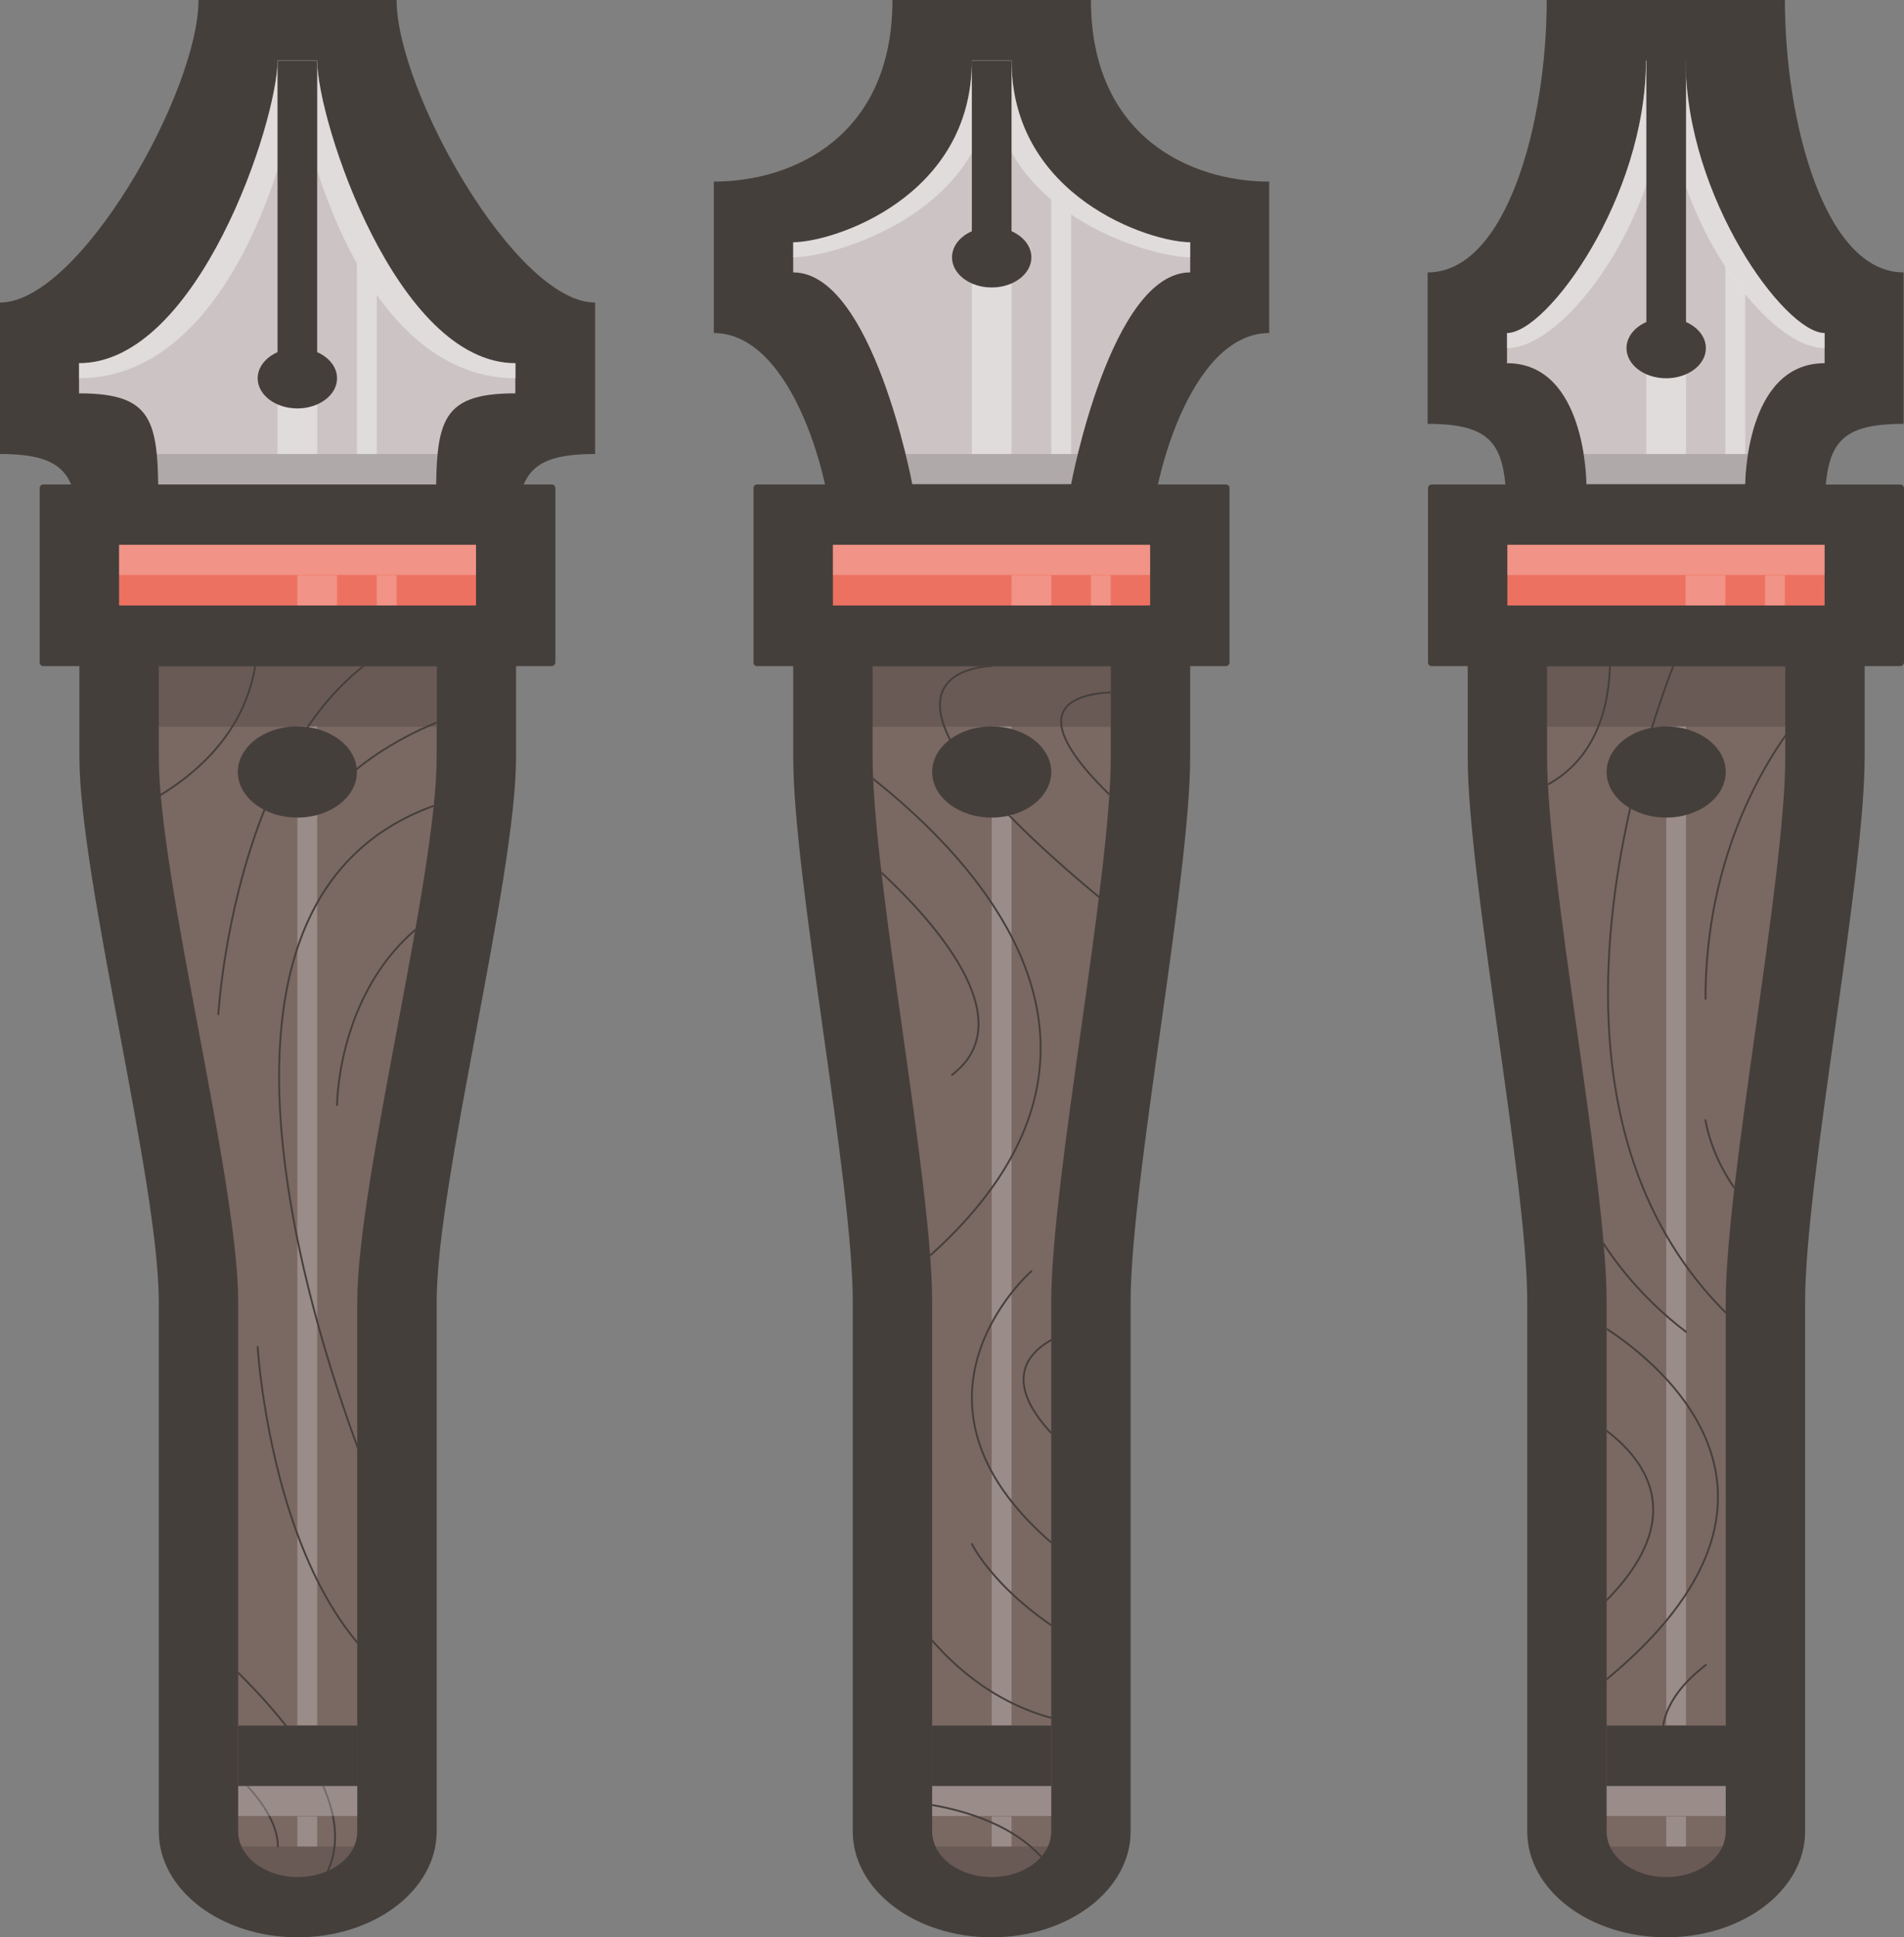 <?xml version="1.0" encoding="utf-8"?>
<!-- Generator: Adobe Illustrator 18.1.1, SVG Export Plug-In . SVG Version: 6.00 Build 0)  -->
<svg version="1.1" id="Layer_1" xmlns="http://www.w3.org/2000/svg" xmlns:xlink="http://www.w3.org/1999/xlink" x="0px" y="0px"
	 viewBox="0 0 518 527" enable-background="new 0 0 518 527" xml:space="preserve">
<rect x="0" y="0" width="518" height="527" fill="#808080" stroke="none"/>
<g>
	<g>
		<defs>
			<rect id="SVGID_1_" width="518" height="527"/>
		</defs>
		<clipPath id="SVGID_2_">
			<use xlink:href="#SVGID_1_"  overflow="visible"/>
		</clipPath>
		<g clip-path="url(#SVGID_2_)">
			<g>
				<g>
					<g>
						<defs>
							<path id="SVGID_3_" d="M86.3,16.5H75.5c0,16.5-21.6,82.3-54,82.3c0,5.4,0,4.2,0,8.2c21.4,0,21.6,8.4,21.6,32.9
								c5.4,0,70.1,0,75.5,0c0-24.5,0.2-32.9,21.6-32.9c0-4,0-2.8,0-8.2C107.9,98.8,86.3,32.9,86.3,16.5z"/>
						</defs>
						<clipPath id="SVGID_4_">
							<use xlink:href="#SVGID_3_"  overflow="visible"/>
						</clipPath>
					</g>
					<g>
						<defs>
							<path id="SVGID_5_" d="M80.9,20.6c0,12.5-16.2,82.3-59.4,82.3c0,1.2,0,1.8,0,4.1c21.4,0,21.6,8.4,21.6,32.9
								c5.4,0,70.1,0,75.5,0c0-24.5,0.2-32.9,21.6-32.9c0-2.4,0-2.9,0-4.1C97,102.9,80.9,32.9,80.9,20.6z"/>
						</defs>
						<clipPath id="SVGID_6_">
							<use xlink:href="#SVGID_5_"  overflow="visible"/>
						</clipPath>
					</g>
				</g>
				<g>
					<defs>
						<path id="SVGID_7_" d="M86.3,16.5H75.5c0,16.5-21.6,82.3-54,82.3c0,5.4,0,4.2,0,8.2c21.4,0,21.6,8.4,21.6,32.9
							c5.4,0,70.1,0,75.5,0c0-24.5,0.2-32.9,21.6-32.9c0-4,0-2.8,0-8.2C107.9,98.8,86.3,32.9,86.3,16.5z"/>
					</defs>
					<clipPath id="SVGID_8_">
						<use xlink:href="#SVGID_7_"  overflow="visible"/>
					</clipPath>
				</g>
				<g>
					<g>
						<defs>
							<path id="SVGID_9_" d="M43.2,181.2c0,0,0,16.6,0,24.7c0,33.1,21.6,115.4,21.6,148.2v144.1c0,6.8,7.2,12.4,16.2,12.4
								s16.2-5.5,16.2-12.4V354.1c0-32.9,21.6-115.2,21.6-148.2c0-8.1,0-24.7,0-24.7H43.2z"/>
						</defs>
						<clipPath id="SVGID_10_">
							<use xlink:href="#SVGID_9_"  overflow="visible"/>
						</clipPath>
					</g>
					<g>
						<defs>
							<path id="SVGID_11_" d="M43.2,181.2c0,0,0,16.6,0,24.7c0,33.1,21.6,115.4,21.6,148.2v144.1c0,6.8,7.2,12.4,16.2,12.4
								s16.2-5.5,16.2-12.4V354.1c0-32.9,21.6-115.2,21.6-148.2c0-8.1,0-24.7,0-24.7H43.2z"/>
						</defs>
						<clipPath id="SVGID_12_">
							<use xlink:href="#SVGID_11_"  overflow="visible"/>
						</clipPath>
					</g>
				</g>
			</g>
			<g>
				<g>
					<g>
						<defs>
							<path id="SVGID_13_" d="M275.2,16.5h-10.8c0,37.2-37.7,49.4-48.6,49.4c0,4.3,0,8.2,0,8.2c21.6,0,32.4,57.6,32.4,57.6h43.2
								c0,0,10.8-57.6,32.4-57.6c0,0,0-3.9,0-8.2C312.8,65.9,275.2,53.5,275.2,16.5z"/>
						</defs>
						<clipPath id="SVGID_14_">
							<use xlink:href="#SVGID_13_"  overflow="visible"/>
						</clipPath>
					</g>
					<g>
						<defs>
							<path id="SVGID_15_" d="M269.8,20.6c0,37.2-43.1,49.4-54,49.4c0,2.4,0,4.1,0,4.1c21.6,0,32.4,57.6,32.4,57.6h43.2
								c0,0,10.8-57.6,32.4-57.6c0,0,0-1.7,0-4.1C312.8,70,269.8,57.6,269.8,20.6z"/>
						</defs>
						<clipPath id="SVGID_16_">
							<use xlink:href="#SVGID_15_"  overflow="visible"/>
						</clipPath>
					</g>
				</g>
				<g>
					<g>
						<defs>
							<path id="SVGID_17_" d="M237.4,181.2c0,0,0,16.6,0,24.7c0,33.1,16.2,115.4,16.2,148.2v144.1c0,6.8,7.2,12.4,16.2,12.4
								S286,505,286,498.2V354.1c0-32.9,16.2-115.2,16.2-148.2c0-8.1,0-24.7,0-24.7H237.4z"/>
						</defs>
						<clipPath id="SVGID_18_">
							<use xlink:href="#SVGID_17_"  overflow="visible"/>
						</clipPath>
					</g>
					<g>
						<defs>
							<path id="SVGID_19_" d="M237.4,181.2c0,0,0,16.6,0,24.7c0,33.1,16.2,115.4,16.2,148.2v144.1c0,6.8,7.2,12.4,16.2,12.4
								S286,505,286,498.2V354.1c0-32.9,16.2-115.2,16.2-148.2c0-8.1,0-24.7,0-24.7H237.4z"/>
						</defs>
						<clipPath id="SVGID_20_">
							<use xlink:href="#SVGID_19_"  overflow="visible"/>
						</clipPath>
					</g>
				</g>
			</g>
			<g>
				<g>
					<g>
						<defs>
							<path id="SVGID_21_" d="M458.6,16.5h-10.8c0,37.2-26.9,74.1-37.8,74.1c0,4.3,0,8.2,0,8.2c21.6,0,21.6,32.9,21.6,32.9h43.2
								c0,0,0-32.9,21.6-32.9c0,0,0-3.9,0-8.2C485.5,90.6,458.6,53.5,458.6,16.5z"/>
						</defs>
						<clipPath id="SVGID_22_">
							<use xlink:href="#SVGID_21_"  overflow="visible"/>
						</clipPath>
					</g>
					<g>
						<defs>
							<path id="SVGID_23_" d="M453.3,20.6c0,37.2-27,74.1-43.2,74.1c0,2.4,0,4.1,0,4.1c21.6,0,21.6,32.9,21.6,32.9h43.2
								c0,0,0-32.9,21.6-32.9c0,0,0-1.7,0-4.1C480.2,94.7,453.3,57.6,453.3,20.6z"/>
						</defs>
						<clipPath id="SVGID_24_">
							<use xlink:href="#SVGID_23_"  overflow="visible"/>
						</clipPath>
					</g>
				</g>
				<g>
					<g>
						<defs>
							<path id="SVGID_25_" d="M420.9,181.2c0,0,0,16.6,0,24.7c0,33.1,16.2,115.4,16.2,148.2v144.1c0,6.8,7.2,12.4,16.2,12.4
								s16.2-5.5,16.2-12.4V354.1c0-32.9,16.2-115.2,16.2-148.2c0-8.1,0-24.7,0-24.7H420.9z"/>
						</defs>
						<clipPath id="SVGID_26_">
							<use xlink:href="#SVGID_25_"  overflow="visible"/>
						</clipPath>
					</g>
					<g>
						<defs>
							<path id="SVGID_27_" d="M420.9,181.2c0,0,0,16.6,0,24.7c0,33.1,16.2,115.4,16.2,148.2v144.1c0,6.8,7.2,12.4,16.2,12.4
								s16.2-5.5,16.2-12.4V354.1c0-32.9,16.2-115.2,16.2-148.2c0-8.1,0-24.7,0-24.7H420.9z"/>
						</defs>
						<clipPath id="SVGID_28_">
							<use xlink:href="#SVGID_27_"  overflow="visible"/>
						</clipPath>
					</g>
				</g>
			</g>
		</g>
	</g>
	<g>
		<defs>
			<rect id="SVGID_29_" width="518" height="527"/>
		</defs>
		<clipPath id="SVGID_30_">
			<use xlink:href="#SVGID_29_"  overflow="visible"/>
		</clipPath>
		<g clip-path="url(#SVGID_30_)">
			<g>
				<g>
					<path fill="#453F3C" d="M107.9,0C97.1,0,64.8,0,54,0c0,25-32.4,82.3-54,82.3c0,20.6,0,25,0,41.2c21.6,0,21.6,8.5,21.6,32.9
						c32.4,0,86.3,0,118.7,0c0-24.7,0-32.9,21.6-32.9c0-16.2,0-20.6,0-41.2C140.3,82.3,107.9,24.7,107.9,0z"/>
					<path fill="#CCC4C4" d="M86.3,16.5H75.5c0,16.5-21.6,82.3-54,82.3c0,5.4,0,4.2,0,8.2c21.4,0,21.6,8.4,21.6,32.9
						c5.4,0,70.1,0,75.5,0c0-24.5,0.2-32.9,21.6-32.9c0-4,0-2.8,0-8.2C107.9,98.8,86.3,32.9,86.3,16.5z"/>
					<g>
						<defs>
							<path id="SVGID_31_" d="M86.3,16.5H75.5c0,16.5-21.6,82.3-54,82.3c0,5.4,0,4.2,0,8.2c21.4,0,21.6,8.4,21.6,32.9
								c5.4,0,70.1,0,75.5,0c0-24.5,0.2-32.9,21.6-32.9c0-4,0-2.8,0-8.2C107.9,98.8,86.3,32.9,86.3,16.5z"/>
						</defs>
						<clipPath id="SVGID_32_">
							<use xlink:href="#SVGID_31_"  overflow="visible"/>
						</clipPath>
						<rect x="10.8" y="123.5" opacity="0.14" clip-path="url(#SVGID_32_)" width="140.3" height="32.9"/>
					</g>
					<path opacity="0.4" fill="#FFFFFF" d="M86.3,16.5H75.5c0,16.5-21.6,82.3-54,82.3c0,5.4,0,0.1,0,4.1c43.2,0,59.4-69.9,59.4-82.3
						c0,12.4,16,82.3,59.4,82.3c0-4,0,1.3,0-4.1C107.9,98.8,86.3,32.9,86.3,16.5z"/>
					<g>
						<defs>
							<path id="SVGID_33_" d="M80.9,20.6c0,12.5-16.2,82.3-59.4,82.3c0,1.2,0,1.8,0,4.1c21.4,0,21.6,8.4,21.6,32.9
								c5.4,0,70.1,0,75.5,0c0-24.5,0.2-32.9,21.6-32.9c0-2.4,0-2.9,0-4.1C97,102.9,80.9,32.9,80.9,20.6z"/>
						</defs>
						<clipPath id="SVGID_34_">
							<use xlink:href="#SVGID_33_"  overflow="visible"/>
						</clipPath>
						<g clip-path="url(#SVGID_34_)">
							<rect x="75.5" y="16.5" opacity="0.4" fill="#FFFFFF" width="10.8" height="107"/>
							<rect x="97.1" y="16.5" opacity="0.4" fill="#FFFFFF" width="5.4" height="107"/>
						</g>
					</g>
					<g>
						<rect x="75.5" y="16.5" fill="#453F3C" width="10.8" height="82.3"/>
						<ellipse fill="#453F3C" cx="80.9" cy="102.9" rx="10.8" ry="8.2"/>
					</g>
				</g>
				<g>
					<defs>
						<path id="SVGID_35_" d="M86.3,16.5H75.5c0,16.5-21.6,82.3-54,82.3c0,5.4,0,4.2,0,8.2c21.4,0,21.6,8.4,21.6,32.9
							c5.4,0,70.1,0,75.5,0c0-24.5,0.2-32.9,21.6-32.9c0-4,0-2.8,0-8.2C107.9,98.8,86.3,32.9,86.3,16.5z"/>
					</defs>
					<clipPath id="SVGID_36_">
						<use xlink:href="#SVGID_35_"  overflow="visible"/>
					</clipPath>
				</g>
				<g>
					<path fill="#453F3C" d="M21.6,164.7v41.2c0,33.1,21.6,115.5,21.6,148.2v144.1c0,15.9,16.9,28.8,37.8,28.8s37.8-12.9,37.8-28.8
						V354.1c0-32.8,21.6-115.1,21.6-148.2v-41.2H21.6z"/>
					<path fill="#7A6862" d="M43.2,181.2c0,0,0,16.6,0,24.7c0,33.1,21.6,115.4,21.6,148.2v144.1c0,6.8,7.2,12.4,16.2,12.4
						s16.2-5.5,16.2-12.4V354.1c0-32.9,21.6-115.2,21.6-148.2c0-8.1,0-24.7,0-24.7H43.2z"/>
					<rect x="43.2" y="181.2" opacity="0.14" width="75.5" height="16.5"/>
					<g>
						<defs>
							<path id="SVGID_37_" d="M43.2,181.2c0,0,0,16.6,0,24.7c0,33.1,21.6,115.4,21.6,148.2v144.1c0,6.8,7.2,12.4,16.2,12.4
								s16.2-5.5,16.2-12.4V354.1c0-32.9,21.6-115.2,21.6-148.2c0-8.1,0-24.7,0-24.7H43.2z"/>
						</defs>
						<clipPath id="SVGID_38_">
							<use xlink:href="#SVGID_37_"  overflow="visible"/>
						</clipPath>
						<rect x="43.2" y="502.3" opacity="0.14" clip-path="url(#SVGID_38_)" width="75.5" height="24.7"/>
					</g>
					<rect x="80.9" y="197.6" opacity="0.24" fill="#FFFFFF" width="5.4" height="271.7"/>
					<g>
						<defs>
							<path id="SVGID_39_" d="M43.2,181.2c0,0,0,16.6,0,24.7c0,33.1,21.6,115.4,21.6,148.2v144.1c0,6.8,7.2,12.4,16.2,12.4
								s16.2-5.5,16.2-12.4V354.1c0-32.9,21.6-115.2,21.6-148.2c0-8.1,0-24.7,0-24.7H43.2z"/>
						</defs>
						<clipPath id="SVGID_40_">
							<use xlink:href="#SVGID_39_"  overflow="visible"/>
						</clipPath>
						<g clip-path="url(#SVGID_40_)">
							<path fill="none" stroke="#453F3C" stroke-width="0.5" stroke-linecap="round" stroke-miterlimit="10" d="M107.9,420
								c0,0-95.3-205.9,43.2-205.9"/>
							<path fill="none" stroke="#453F3C" stroke-width="0.5" stroke-linecap="round" stroke-miterlimit="10" d="M91.7,300.6
								c0,0,0-61.8,64.8-61.8"/>
							<path fill="none" stroke="#453F3C" stroke-width="0.5" stroke-linecap="round" stroke-miterlimit="10" d="M70.1,366.4
								c0,0,5.8,98.8,64.7,98.8"/>
							<path fill="none" stroke="#453F3C" stroke-width="0.5" stroke-linecap="round" stroke-miterlimit="10" d="M43.2,436.4
								c0,0,74.5,54.3,37.8,82.3"/>
							<path fill="none" stroke="#453F3C" stroke-width="0.5" stroke-linecap="round" stroke-miterlimit="10" d="M27,457
								c0,0,48.6,24.9,48.6,45.3"/>
							<path fill="none" stroke="#453F3C" stroke-width="0.5" stroke-linecap="round" stroke-miterlimit="10" d="M59.4,275.9
								c0,0,6.1-107,75.5-107"/>
							<path fill="none" stroke="#453F3C" stroke-width="0.5" stroke-linecap="round" stroke-miterlimit="10" d="M91.7,214.1
								c0,0,22-24.7,64.8-24.7"/>
							<path fill="none" stroke="#453F3C" stroke-width="0.5" stroke-linecap="round" stroke-miterlimit="10" d="M-21.6,234.7
								c0,0,91.7-4.1,91.7-61.8"/>
						</g>
					</g>
					<ellipse fill="#453F3C" cx="80.9" cy="210" rx="16.2" ry="12.4"/>
					<g>
						<rect x="64.8" y="469.4" fill="#453F3C" width="32.4" height="16.5"/>
						<rect x="64.8" y="485.8" opacity="0.24" fill="#FFFFFF" width="32.4" height="8.2"/>
						<rect x="80.9" y="494.1" opacity="0.24" fill="#FFFFFF" width="5.4" height="8.2"/>
					</g>
				</g>
				<g>
					<path fill="#453F3C" d="M150.1,181.2H11.8c-0.6,0-1-0.4-1-1v-47.4c0-0.6,0.4-1,1-1h138.3c0.6,0,1,0.4,1,1v47.4
						C151.1,180.7,150.6,181.2,150.1,181.2z"/>
					<rect x="32.4" y="148.2" fill="#ED7161" width="97.1" height="16.5"/>
					<rect x="32.4" y="148.2" opacity="0.24" fill="#FFFFFF" width="97.1" height="8.2"/>
					<g>
						<rect x="80.9" y="156.5" opacity="0.24" fill="#FFFFFF" width="10.8" height="8.2"/>
						<rect x="102.5" y="156.5" opacity="0.24" fill="#FFFFFF" width="5.4" height="8.2"/>
					</g>
				</g>
			</g>
			<g>
				<g>
					<g>
						<path fill="#453F3C" d="M296.8,0c-21.6,0-32.4,0-54,0c0,37.1-27,49.4-48.6,49.4c0,16.6,0,24.8,0,41.2
							c21.6,0,32.4,41.3,32.4,57.6c21.6,0,64.8,0,86.3,0c0-16.5,10.8-57.6,32.4-57.6c0-16.3,0-24.5,0-41.2
							C323.8,49.4,296.8,37.1,296.8,0z"/>
						<path fill="#CCC4C4" d="M275.2,16.5h-10.8c0,37.2-37.7,49.4-48.6,49.4c0,4.3,0,8.2,0,8.2c21.6,0,32.4,57.6,32.4,57.6h43.2
							c0,0,10.8-57.6,32.4-57.6c0,0,0-3.9,0-8.2C312.8,65.9,275.2,53.5,275.2,16.5z"/>
					</g>
					<g>
						<defs>
							<path id="SVGID_41_" d="M275.2,16.5h-10.8c0,37.2-37.7,49.4-48.6,49.4c0,4.3,0,8.2,0,8.2c21.6,0,32.4,57.6,32.4,57.6h43.2
								c0,0,10.8-57.6,32.4-57.6c0,0,0-3.9,0-8.2C312.8,65.9,275.2,53.5,275.2,16.5z"/>
						</defs>
						<clipPath id="SVGID_42_">
							<use xlink:href="#SVGID_41_"  overflow="visible"/>
						</clipPath>
						<rect x="226.6" y="123.5" opacity="0.14" clip-path="url(#SVGID_42_)" width="86.3" height="24.7"/>
					</g>
					<path opacity="0.4" fill="#FFFFFF" d="M275.2,16.5h-10.8c0,37.2-37.7,49.4-48.6,49.4c0,1.5,0,2.9,0,4.1c10.9,0,54-12.2,54-49.4
						c0,37.1,43.1,49.4,54,49.4c0-1.2,0-2.7,0-4.1C312.8,65.9,275.2,53.5,275.2,16.5z"/>
					<g>
						<defs>
							<path id="SVGID_43_" d="M269.8,20.6c0,37.2-43.1,49.4-54,49.4c0,2.4,0,4.1,0,4.1c21.6,0,32.4,57.6,32.4,57.6h43.2
								c0,0,10.8-57.6,32.4-57.6c0,0,0-1.7,0-4.1C312.8,70,269.8,57.6,269.8,20.6z"/>
						</defs>
						<clipPath id="SVGID_44_">
							<use xlink:href="#SVGID_43_"  overflow="visible"/>
						</clipPath>
						<g clip-path="url(#SVGID_44_)">
							<rect x="264.4" y="16.5" opacity="0.4" fill="#FFFFFF" width="10.8" height="107"/>
							<rect x="286" y="16.5" opacity="0.4" fill="#FFFFFF" width="5.4" height="107"/>
						</g>
					</g>
					<g>
						<rect x="264.4" y="16.5" fill="#453F3C" width="10.8" height="57.6"/>
						<ellipse fill="#453F3C" cx="269.8" cy="70" rx="10.8" ry="8.2"/>
					</g>
				</g>
				<g>
					<path fill="#453F3C" d="M215.8,164.7v41.2c0,33.1,16.2,115.5,16.2,148.2v144.1c0,15.9,16.9,28.8,37.8,28.8s37.8-12.9,37.8-28.8
						V354.1c0-32.8,16.2-115.1,16.2-148.2v-41.2H215.8z"/>
					<path fill="#7A6862" d="M237.4,181.2c0,0,0,16.6,0,24.7c0,33.1,16.2,115.4,16.2,148.2v144.1c0,6.8,7.2,12.4,16.2,12.4
						S286,505,286,498.2V354.1c0-32.9,16.2-115.2,16.2-148.2c0-8.1,0-24.7,0-24.7H237.4z"/>
					<rect x="237.4" y="181.2" opacity="0.14" width="64.8" height="16.5"/>
					<g>
						<defs>
							<path id="SVGID_45_" d="M237.4,181.2c0,0,0,16.6,0,24.7c0,33.1,16.2,115.4,16.2,148.2v144.1c0,6.8,7.2,12.4,16.2,12.4
								S286,505,286,498.2V354.1c0-32.9,16.2-115.2,16.2-148.2c0-8.1,0-24.7,0-24.7H237.4z"/>
						</defs>
						<clipPath id="SVGID_46_">
							<use xlink:href="#SVGID_45_"  overflow="visible"/>
						</clipPath>
						<rect x="232" y="502.3" opacity="0.14" clip-path="url(#SVGID_46_)" width="75.5" height="24.7"/>
					</g>
					<rect x="269.8" y="197.6" opacity="0.24" fill="#FFFFFF" width="5.4" height="271.7"/>
					<rect x="253.6" y="469.4" fill="#453F3C" width="32.4" height="16.5"/>
					<rect x="253.6" y="485.8" opacity="0.24" fill="#FFFFFF" width="32.4" height="8.2"/>
					<rect x="269.8" y="494.1" opacity="0.24" fill="#FFFFFF" width="5.4" height="8.2"/>
					<g>
						<defs>
							<path id="SVGID_47_" d="M237.4,181.2c0,0,0,16.6,0,24.7c0,33.1,16.2,115.4,16.2,148.2v144.1c0,6.8,7.2,12.4,16.2,12.4
								S286,505,286,498.2V354.1c0-32.9,16.2-115.2,16.2-148.2c0-8.1,0-24.7,0-24.7H237.4z"/>
						</defs>
						<clipPath id="SVGID_48_">
							<use xlink:href="#SVGID_47_"  overflow="visible"/>
						</clipPath>
						<g clip-path="url(#SVGID_48_)">
							<path fill="none" stroke="#453F3C" stroke-width="0.5" stroke-linecap="round" stroke-miterlimit="10" d="M210.4,193.5
								c0,0,139.2,75,32.4,156.5"/>
							<path fill="none" stroke="#453F3C" stroke-width="0.5" stroke-linecap="round" stroke-miterlimit="10" d="M269.8,181.2
								c0,0-53.7,0.2,48.6,78.2"/>
							<path fill="none" stroke="#453F3C" stroke-width="0.5" stroke-linecap="round" stroke-miterlimit="10" d="M318.4,189.4
								c0,0-70.3-12.5,5.4,45.3"/>
							<path fill="none" stroke="#453F3C" stroke-width="0.5" stroke-linecap="round" stroke-miterlimit="10" d="M232,230.6
								c0,0,53.1,41.9,27,61.8"/>
							<path fill="none" stroke="#453F3C" stroke-width="0.5" stroke-linecap="round" stroke-miterlimit="10" d="M280.6,345.8
								c0,0-42.8,37.3,10.8,78.2"/>
							<path fill="none" stroke="#453F3C" stroke-width="0.5" stroke-linecap="round" stroke-miterlimit="10" d="M291.4,362.3
								c0,0-32.4,8.2,5.4,37.1"/>
							<path fill="none" stroke="#453F3C" stroke-width="0.5" stroke-linecap="round" stroke-miterlimit="10" d="M264.4,420
								c0,0,22,45.3,113.3,45.3"/>
							<path fill="none" stroke="#453F3C" stroke-width="0.5" stroke-linecap="round" stroke-miterlimit="10" d="M237.4,420
								c0,0,18,49.4,64.7,49.4"/>
							<path fill="none" stroke="#453F3C" stroke-width="0.5" stroke-linecap="round" stroke-miterlimit="10" d="M242.8,489.9
								c0,0,48.6,0.3,48.6,37.1"/>
						</g>
					</g>
					<ellipse fill="#453F3C" cx="269.8" cy="210" rx="16.2" ry="12.4"/>
				</g>
				<g>
					<path fill="#453F3C" d="M333.5,181.2H206c-0.6,0-1-0.4-1-1v-47.4c0-0.6,0.4-1,1-1h127.5c0.6,0,1,0.4,1,1v47.4
						C334.5,180.7,334.1,181.2,333.5,181.2z"/>
					<rect x="226.6" y="148.2" fill="#ED7161" width="86.3" height="16.5"/>
					<rect x="226.6" y="148.2" opacity="0.24" fill="#FFFFFF" width="86.3" height="8.2"/>
					<g>
						<rect x="275.2" y="156.5" opacity="0.24" fill="#FFFFFF" width="10.8" height="8.2"/>
						<rect x="296.8" y="156.5" opacity="0.24" fill="#FFFFFF" width="5.4" height="8.2"/>
					</g>
				</g>
			</g>
			<g>
				<g>
					<path fill="#453F3C" d="M485.6,0c-21.6,0-43.2,0-64.8,0c0,33.1-10.8,74.1-32.4,74.1c0,16.6,0,33,0,41.2
						c21.5,0,21.6,8.4,21.6,32.9c21.6,0,64.8,0,86.3,0c0-24.7,0.1-32.9,21.6-32.9c0-8.1,0-24.6,0-41.2
						C496.4,74.1,485.6,33.1,485.6,0z"/>
					<g>
						<path fill="#CCC4C4" d="M458.6,16.5h-10.8c0,37.2-26.9,74.1-37.8,74.1c0,4.3,0,8.2,0,8.2c21.6,0,21.6,32.9,21.6,32.9h43.2
							c0,0,0-32.9,21.6-32.9c0,0,0-3.9,0-8.2C485.5,90.6,458.6,53.5,458.6,16.5z"/>
					</g>
					<g>
						<defs>
							<path id="SVGID_49_" d="M458.6,16.5h-10.8c0,37.2-26.9,74.1-37.8,74.1c0,4.3,0,8.2,0,8.2c21.6,0,21.6,32.9,21.6,32.9h43.2
								c0,0,0-32.9,21.6-32.9c0,0,0-3.9,0-8.2C485.5,90.6,458.6,53.5,458.6,16.5z"/>
						</defs>
						<clipPath id="SVGID_50_">
							<use xlink:href="#SVGID_49_"  overflow="visible"/>
						</clipPath>
						<rect x="410.1" y="123.5" opacity="0.14" clip-path="url(#SVGID_50_)" width="86.3" height="24.7"/>
					</g>
					<path opacity="0.4" fill="#FFFFFF" d="M458.6,16.5h-10.8c0,37.2-26.9,74.1-37.8,74.1c0,1.5,0,2.9,0,4.1
						c16.2,0,43.2-36.9,43.2-74.1c0,37.1,27,74.1,43.2,74.1c0-1.2,0-2.7,0-4.1C485.5,90.6,458.6,53.5,458.6,16.5z"/>
					<g>
						<defs>
							<path id="SVGID_51_" d="M453.3,20.6c0,37.2-27,74.1-43.2,74.1c0,2.4,0,4.1,0,4.1c21.6,0,21.6,32.9,21.6,32.9h43.2
								c0,0,0-32.9,21.6-32.9c0,0,0-1.7,0-4.1C480.2,94.7,453.3,57.6,453.3,20.6z"/>
						</defs>
						<clipPath id="SVGID_52_">
							<use xlink:href="#SVGID_51_"  overflow="visible"/>
						</clipPath>
						<g clip-path="url(#SVGID_52_)">
							<rect x="447.9" y="16.5" opacity="0.4" fill="#FFFFFF" width="10.8" height="107"/>
							<rect x="469.4" y="16.5" opacity="0.4" fill="#FFFFFF" width="5.4" height="107"/>
						</g>
					</g>
					<g>
						<rect x="447.9" y="12.4" fill="#453F3C" width="10.8" height="82.3"/>
						<ellipse fill="#453F3C" cx="453.3" cy="94.7" rx="10.8" ry="8.2"/>
					</g>
				</g>
				<g>
					<path fill="#453F3C" d="M399.3,164.7v41.2c0,33.1,16.2,115.5,16.2,148.2v144.1c0,15.9,16.9,28.8,37.8,28.8s37.8-12.9,37.8-28.8
						V354.1c0-32.8,16.2-115.1,16.2-148.2v-41.2H399.3z"/>
					<path fill="#7A6862" d="M420.9,181.2c0,0,0,16.6,0,24.7c0,33.1,16.2,115.4,16.2,148.2v144.1c0,6.8,7.2,12.4,16.2,12.4
						s16.2-5.5,16.2-12.4V354.1c0-32.9,16.2-115.2,16.2-148.2c0-8.1,0-24.7,0-24.7H420.9z"/>
					<rect x="420.9" y="181.2" opacity="0.14" width="64.8" height="16.5"/>
					<g>
						<defs>
							<path id="SVGID_53_" d="M420.9,181.2c0,0,0,16.6,0,24.7c0,33.1,16.2,115.4,16.2,148.2v144.1c0,6.8,7.2,12.4,16.2,12.4
								s16.2-5.5,16.2-12.4V354.1c0-32.9,16.2-115.2,16.2-148.2c0-8.1,0-24.7,0-24.7H420.9z"/>
						</defs>
						<clipPath id="SVGID_54_">
							<use xlink:href="#SVGID_53_"  overflow="visible"/>
						</clipPath>
						<rect x="415.5" y="502.3" opacity="0.14" clip-path="url(#SVGID_54_)" width="75.5" height="24.7"/>
					</g>
					<rect x="453.3" y="197.6" opacity="0.24" fill="#FFFFFF" width="5.4" height="271.7"/>
					<rect x="437.1" y="469.4" fill="#453F3C" width="32.4" height="16.5"/>
					<rect x="437.1" y="485.8" opacity="0.24" fill="#FFFFFF" width="32.4" height="8.2"/>
					<rect x="453.3" y="494.1" opacity="0.24" fill="#FFFFFF" width="5.4" height="8.2"/>
					<g>
						<defs>
							<path id="SVGID_55_" d="M420.9,181.2c0,0,0,16.6,0,24.7c0,33.1,16.2,115.4,16.2,148.2v144.1c0,6.8,7.2,12.4,16.2,12.4
								s16.2-5.5,16.2-12.4V354.1c0-32.9,16.2-115.2,16.2-148.2c0-8.1,0-24.7,0-24.7H420.9z"/>
						</defs>
						<clipPath id="SVGID_56_">
							<use xlink:href="#SVGID_55_"  overflow="visible"/>
						</clipPath>
						<g clip-path="url(#SVGID_56_)">
							<path fill="none" stroke="#453F3C" stroke-width="0.5" stroke-linecap="round" stroke-miterlimit="10" d="M458.6,172.9
								c0,0-59.7,131.5,21.6,193.5"/>
							<path fill="none" stroke="#453F3C" stroke-width="0.5" stroke-linecap="round" stroke-miterlimit="10" d="M491,193.5
								c0,0-27,28.3-27,78.2"/>
							<path fill="none" stroke="#453F3C" stroke-width="0.5" stroke-linecap="round" stroke-miterlimit="10" d="M437.1,168.8
								c0,0,10.3,49.4-37.8,49.4"/>
							<path fill="none" stroke="#453F3C" stroke-width="0.5" stroke-linecap="round" stroke-miterlimit="10" d="M464,304.7
								c0,0,5.4,41.2,59.4,41.2"/>
							<path fill="none" stroke="#453F3C" stroke-width="0.5" stroke-linecap="round" stroke-miterlimit="10" d="M431.7,358.2
								c0,0,80.3,41.7,0,102.9"/>
							<path fill="none" stroke="#453F3C" stroke-width="0.5" stroke-linecap="round" stroke-miterlimit="10" d="M426.3,382.9
								c0,0,52.8,21.4,0,61.8"/>
							<path fill="none" stroke="#453F3C" stroke-width="0.5" stroke-linecap="round" stroke-miterlimit="10" d="M426.3,317
								c0,0,5.8,25,32.4,45.3"/>
							<path fill="none" stroke="#453F3C" stroke-width="0.5" stroke-linecap="round" stroke-miterlimit="10" d="M453.3,477.6
								c0,0-6.1-11.8,10.8-24.7"/>
						</g>
					</g>
					<ellipse fill="#453F3C" cx="453.3" cy="210" rx="16.2" ry="12.4"/>
				</g>
				<g>
					<path fill="#453F3C" d="M517,181.2H389.5c-0.5,0-1-0.4-1-1v-47.4c0-0.6,0.5-1,1-1H517c0.5,0,1,0.4,1,1v47.4
						C518,180.7,517.5,181.2,517,181.2z"/>
					<rect x="410.1" y="148.2" fill="#ED7161" width="86.3" height="16.5"/>
					<rect x="410.1" y="148.2" opacity="0.24" fill="#FFFFFF" width="86.3" height="8.2"/>
					<g>
						<rect x="458.6" y="156.5" opacity="0.24" fill="#FFFFFF" width="10.8" height="8.2"/>
						<rect x="480.2" y="156.5" opacity="0.24" fill="#FFFFFF" width="5.4" height="8.2"/>
					</g>
				</g>
			</g>
		</g>
	</g>
	<g>
		<defs>
			<rect id="SVGID_57_" width="518" height="527"/>
		</defs>
		<clipPath id="SVGID_58_">
			<use xlink:href="#SVGID_57_"  overflow="visible"/>
		</clipPath>
		<g clip-path="url(#SVGID_58_)">
			<g>
				<g>
					<g>
						<defs>
							<path id="SVGID_59_" d="M86.3,16.5H75.5c0,16.5-21.6,82.3-54,82.3c0,5.4,0,4.2,0,8.2c21.4,0,21.6,8.4,21.6,32.9
								c5.4,0,70.1,0,75.5,0c0-24.5,0.2-32.9,21.6-32.9c0-4,0-2.8,0-8.2C107.9,98.8,86.3,32.9,86.3,16.5z"/>
						</defs>
						<clipPath id="SVGID_60_">
							<use xlink:href="#SVGID_59_"  overflow="visible"/>
						</clipPath>
					</g>
					<g>
						<defs>
							<path id="SVGID_61_" d="M80.9,20.6c0,12.5-16.2,82.3-59.4,82.3c0,1.2,0,1.8,0,4.1c21.4,0,21.6,8.4,21.6,32.9
								c5.4,0,70.1,0,75.5,0c0-24.5,0.2-32.9,21.6-32.9c0-2.4,0-2.9,0-4.1C97,102.9,80.9,32.9,80.9,20.6z"/>
						</defs>
						<clipPath id="SVGID_62_">
							<use xlink:href="#SVGID_61_"  overflow="visible"/>
						</clipPath>
					</g>
				</g>
				<g>
					<defs>
						<path id="SVGID_63_" d="M86.3,16.5H75.5c0,16.5-21.6,82.3-54,82.3c0,5.4,0,4.2,0,8.2c21.4,0,21.6,8.4,21.6,32.9
							c5.4,0,70.1,0,75.5,0c0-24.5,0.2-32.9,21.6-32.9c0-4,0-2.8,0-8.2C107.9,98.8,86.3,32.9,86.3,16.5z"/>
					</defs>
					<clipPath id="SVGID_64_">
						<use xlink:href="#SVGID_63_"  overflow="visible"/>
					</clipPath>
				</g>
				<g>
					<g>
						<defs>
							<path id="SVGID_65_" d="M43.2,181.2c0,0,0,16.6,0,24.7c0,33.1,21.6,115.4,21.6,148.2v144.1c0,6.8,7.2,12.4,16.2,12.4
								s16.2-5.5,16.2-12.4V354.1c0-32.9,21.6-115.2,21.6-148.2c0-8.1,0-24.7,0-24.7H43.2z"/>
						</defs>
						<clipPath id="SVGID_66_">
							<use xlink:href="#SVGID_65_"  overflow="visible"/>
						</clipPath>
					</g>
					<g>
						<defs>
							<path id="SVGID_67_" d="M43.2,181.2c0,0,0,16.6,0,24.7c0,33.1,21.6,115.4,21.6,148.2v144.1c0,6.8,7.2,12.4,16.2,12.4
								s16.2-5.5,16.2-12.4V354.1c0-32.9,21.6-115.2,21.6-148.2c0-8.1,0-24.7,0-24.7H43.2z"/>
						</defs>
						<clipPath id="SVGID_68_">
							<use xlink:href="#SVGID_67_"  overflow="visible"/>
						</clipPath>
					</g>
				</g>
			</g>
			<g>
				<g>
					<g>
						<defs>
							<path id="SVGID_69_" d="M275.2,16.5h-10.8c0,37.2-37.7,49.4-48.6,49.4c0,4.3,0,8.2,0,8.2c21.6,0,32.4,57.6,32.4,57.6h43.2
								c0,0,10.8-57.6,32.4-57.6c0,0,0-3.9,0-8.2C312.8,65.9,275.2,53.5,275.2,16.5z"/>
						</defs>
						<clipPath id="SVGID_70_">
							<use xlink:href="#SVGID_69_"  overflow="visible"/>
						</clipPath>
					</g>
					<g>
						<defs>
							<path id="SVGID_71_" d="M269.8,20.6c0,37.2-43.1,49.4-54,49.4c0,2.4,0,4.1,0,4.1c21.6,0,32.4,57.6,32.4,57.6h43.2
								c0,0,10.8-57.6,32.4-57.6c0,0,0-1.7,0-4.1C312.8,70,269.8,57.6,269.8,20.6z"/>
						</defs>
						<clipPath id="SVGID_72_">
							<use xlink:href="#SVGID_71_"  overflow="visible"/>
						</clipPath>
					</g>
				</g>
				<g>
					<g>
						<defs>
							<path id="SVGID_73_" d="M237.4,181.2c0,0,0,16.6,0,24.7c0,33.1,16.2,115.4,16.2,148.2v144.1c0,6.8,7.2,12.4,16.2,12.4
								S286,505,286,498.2V354.1c0-32.9,16.2-115.2,16.2-148.2c0-8.1,0-24.7,0-24.7H237.4z"/>
						</defs>
						<clipPath id="SVGID_74_">
							<use xlink:href="#SVGID_73_"  overflow="visible"/>
						</clipPath>
					</g>
					<g>
						<defs>
							<path id="SVGID_75_" d="M237.4,181.2c0,0,0,16.6,0,24.7c0,33.1,16.2,115.4,16.2,148.2v144.1c0,6.8,7.2,12.4,16.2,12.4
								S286,505,286,498.2V354.1c0-32.9,16.2-115.2,16.2-148.2c0-8.1,0-24.7,0-24.7H237.4z"/>
						</defs>
						<clipPath id="SVGID_76_">
							<use xlink:href="#SVGID_75_"  overflow="visible"/>
						</clipPath>
					</g>
				</g>
			</g>
			<g>
				<g>
					<g>
						<defs>
							<path id="SVGID_77_" d="M458.6,16.5h-10.8c0,37.2-26.9,74.1-37.8,74.1c0,4.3,0,8.2,0,8.2c21.6,0,21.6,32.9,21.6,32.9h43.2
								c0,0,0-32.9,21.6-32.9c0,0,0-3.9,0-8.2C485.5,90.6,458.6,53.5,458.6,16.5z"/>
						</defs>
						<clipPath id="SVGID_78_">
							<use xlink:href="#SVGID_77_"  overflow="visible"/>
						</clipPath>
					</g>
					<g>
						<defs>
							<path id="SVGID_79_" d="M453.3,20.6c0,37.2-27,74.1-43.2,74.1c0,2.4,0,4.1,0,4.1c21.6,0,21.6,32.9,21.6,32.9h43.2
								c0,0,0-32.9,21.6-32.9c0,0,0-1.7,0-4.1C480.2,94.7,453.3,57.6,453.3,20.6z"/>
						</defs>
						<clipPath id="SVGID_80_">
							<use xlink:href="#SVGID_79_"  overflow="visible"/>
						</clipPath>
					</g>
				</g>
				<g>
					<g>
						<defs>
							<path id="SVGID_81_" d="M420.9,181.2c0,0,0,16.6,0,24.7c0,33.1,16.2,115.4,16.2,148.2v144.1c0,6.8,7.2,12.4,16.2,12.4
								s16.2-5.5,16.2-12.4V354.1c0-32.9,16.2-115.2,16.2-148.2c0-8.1,0-24.7,0-24.7H420.9z"/>
						</defs>
						<clipPath id="SVGID_82_">
							<use xlink:href="#SVGID_81_"  overflow="visible"/>
						</clipPath>
					</g>
					<g>
						<defs>
							<path id="SVGID_83_" d="M420.9,181.2c0,0,0,16.6,0,24.7c0,33.1,16.2,115.4,16.2,148.2v144.1c0,6.8,7.2,12.4,16.2,12.4
								s16.2-5.5,16.2-12.4V354.1c0-32.9,16.2-115.2,16.2-148.2c0-8.1,0-24.7,0-24.7H420.9z"/>
						</defs>
						<clipPath id="SVGID_84_">
							<use xlink:href="#SVGID_83_"  overflow="visible"/>
						</clipPath>
					</g>
				</g>
			</g>
		</g>
	</g>
</g>
</svg>
